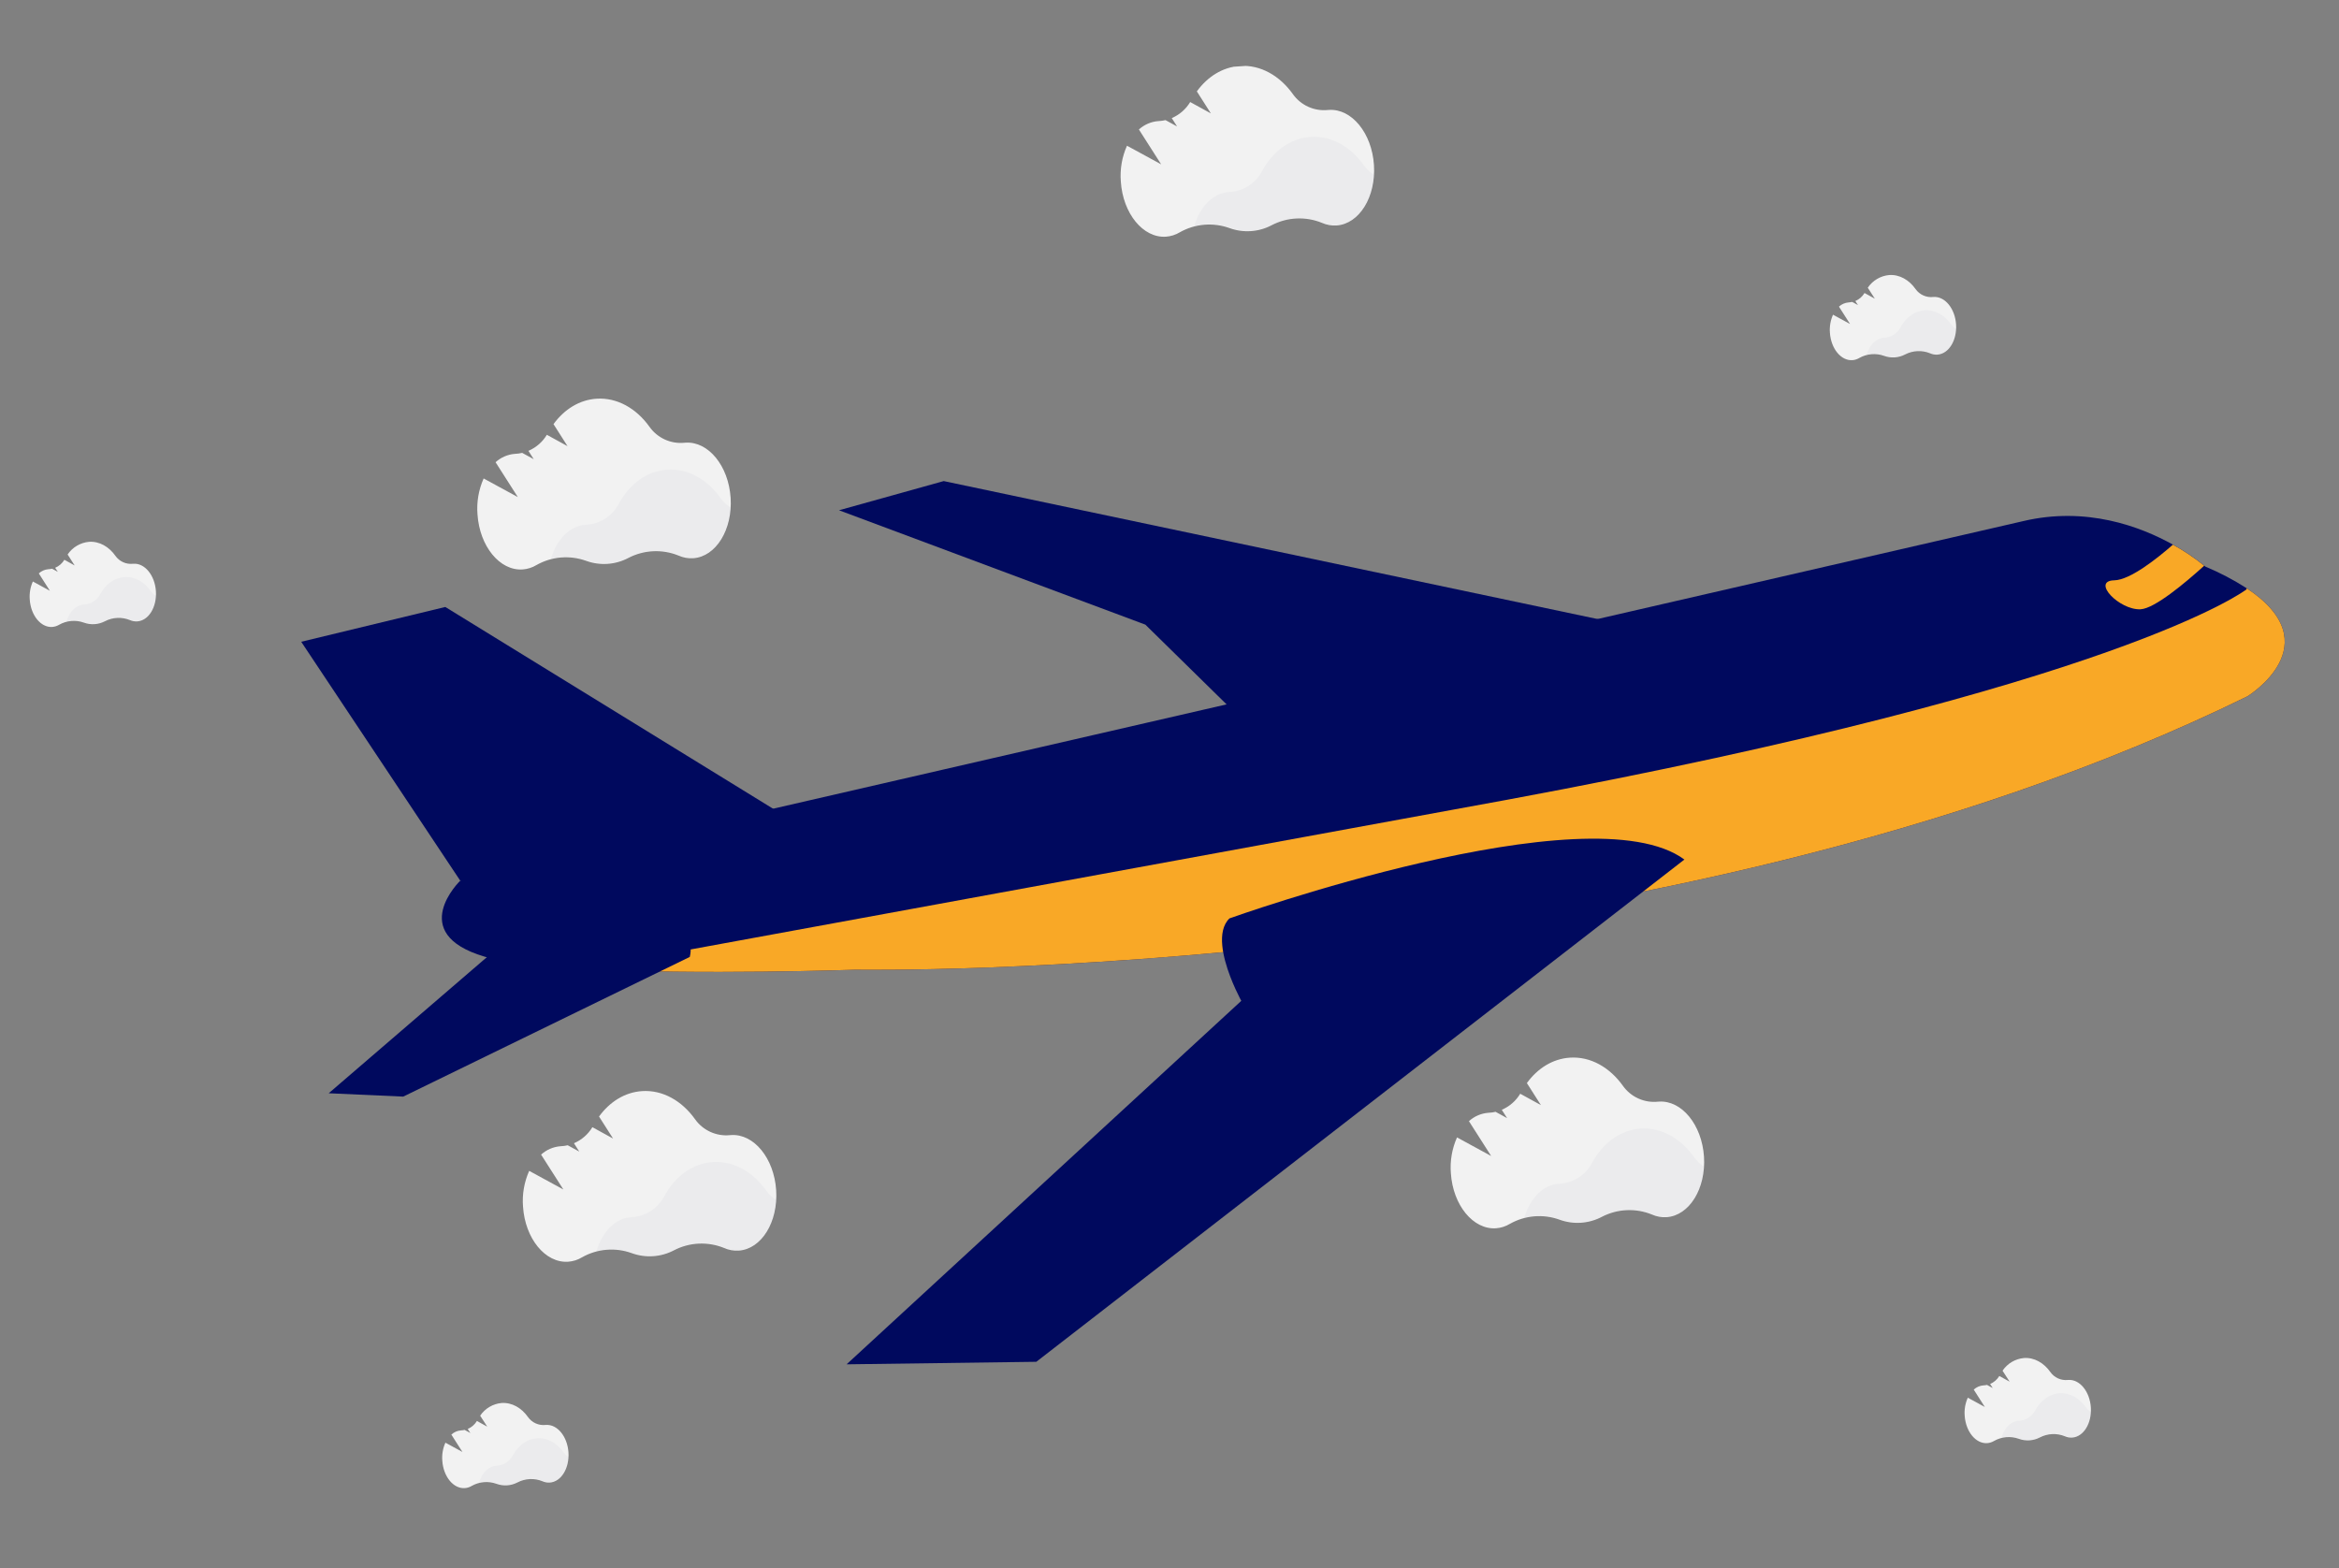 <svg width="613" height="411" viewBox="0 0 613 411" fill="none" xmlns="http://www.w3.org/2000/svg">
<rect x="0" y="0" width="613" height="411" fill="#808080" stroke="none"/>
<g clip-path="url(#clip0_58_594)">
<path d="M126.927 250.705C132.459 252.342 142.053 253.355 153.119 253.95C183.208 255.572 224.201 254.154 224.201 254.154C224.201 254.154 435.651 257.78 588.999 182.496C588.999 182.496 611.134 168.961 588.802 154.171C585.368 151.968 581.747 150.071 577.98 148.504L577.703 148.261C575.137 146.183 572.39 144.339 569.496 142.75C560.983 138.003 546.783 132.647 530.186 136.589L120.622 230.816C120.622 230.816 106.343 244.596 126.927 250.705Z" fill="#00095E"/>
<path d="M207.412 214.913L116.704 159.079L78.943 168.202L120.621 230.816C120.621 230.816 207.13 225.822 207.412 214.913Z" fill="#00095E"/>
<path d="M423.134 163.182L247.326 126.085L219.885 133.735L300.17 163.711L326.333 189.395L423.134 163.182Z" fill="#00095E"/>
<path d="M153.118 253.95C183.207 255.572 224.2 254.154 224.2 254.154C224.2 254.154 435.65 257.78 588.999 182.496C588.999 182.496 611.134 168.961 588.802 154.171L588.75 154.475C588.75 154.475 556.252 179.716 395.016 209.605L153.118 253.95Z" fill="#F9A826"/>
<path d="M180.778 250.798L105.677 287.408L86.147 286.531L130.025 248.773C130.025 248.773 185.077 233.179 180.778 250.798Z" fill="#00095E"/>
<path d="M560.987 159.685C564.673 159.503 572.703 152.769 577.675 148.263C575.109 146.185 572.362 144.34 569.468 142.752C565.452 146.278 558.274 152.028 554.075 152.099C548.017 152.247 555.436 159.95 560.987 159.685Z" fill="#F9A826"/>
<path d="M221.873 357.574L271.594 356.911L404.726 253.741L429.439 234.585L441.442 225.277C416.565 206.91 322.217 240.702 322.217 240.702C320.479 242.378 320.063 245 320.333 247.849C320.845 253.183 323.767 259.292 324.883 261.486C325.152 262.024 325.315 262.308 325.315 262.308L221.873 357.574Z" fill="#00095E"/>
<path d="M381.853 298.102L390.807 302.98L384.976 293.846C386.373 292.571 388.155 291.799 390.04 291.651L390.178 291.642C390.775 291.615 391.368 291.531 391.949 291.392L394.979 293.049L393.586 290.862C395.598 290.003 397.289 288.531 398.417 286.655L403.838 289.633L400.16 283.862C402.96 280.005 406.915 277.495 411.432 277.198C416.844 276.842 421.876 279.745 425.319 284.564C426.341 286.007 427.727 287.155 429.335 287.888C430.944 288.622 432.718 288.916 434.477 288.74L434.765 288.721C440.741 288.328 446.029 294.787 446.579 303.152C447.129 311.518 442.732 318.613 436.756 319.006C435.443 319.089 434.129 318.849 432.929 318.308C430.829 317.454 428.57 317.066 426.306 317.171C424.042 317.275 421.828 317.87 419.816 318.915C418.115 319.812 416.245 320.341 414.327 320.467C412.409 320.594 410.485 320.314 408.682 319.647C406.569 318.891 404.318 318.598 402.083 318.788C399.847 318.978 397.678 319.647 395.723 320.749C394.611 321.427 393.352 321.828 392.052 321.918C386.076 322.311 380.788 315.852 380.238 307.487C379.983 304.273 380.538 301.046 381.853 298.102Z" fill="#F2F2F2"/>
<path opacity="0.03" d="M399.48 319.196C402.563 318.4 405.813 318.538 408.817 319.593C410.619 320.263 412.542 320.543 414.46 320.417C416.378 320.291 418.247 319.761 419.946 318.862C421.957 317.815 424.171 317.218 426.436 317.114C428.7 317.009 430.96 317.398 433.059 318.255C434.262 318.794 435.576 319.033 436.892 318.953C442.199 318.604 446.264 312.958 446.717 305.838C445.604 305.136 444.639 304.224 443.875 303.152C440.433 298.339 435.401 295.436 429.988 295.792C424.576 296.148 420.013 299.615 417.233 304.799C416.405 306.361 415.187 307.681 413.698 308.633C412.209 309.585 410.499 310.135 408.735 310.231L408.596 310.24C404.372 310.506 400.935 314.133 399.48 319.196Z" fill="#00095E"/>
<path d="M138.687 306.869L147.642 311.747L141.811 302.613C143.208 301.338 144.99 300.566 146.874 300.418L147.013 300.409C147.61 300.382 148.203 300.298 148.784 300.159L151.813 301.816L150.42 299.629C152.433 298.77 154.123 297.298 155.252 295.422L160.672 298.4L156.995 292.629C159.795 288.772 163.749 286.262 168.266 285.965C173.678 285.609 178.711 288.512 182.153 293.331C183.175 294.775 184.561 295.922 186.17 296.655C187.778 297.389 189.553 297.683 191.312 297.507L191.599 297.488C197.575 297.095 202.864 303.554 203.414 311.919C203.964 320.285 199.567 327.38 193.591 327.773C192.277 327.856 190.964 327.616 189.764 327.075C187.664 326.221 185.404 325.833 183.14 325.938C180.876 326.042 178.662 326.637 176.65 327.682C174.95 328.579 173.08 329.108 171.161 329.234C169.243 329.361 167.32 329.081 165.516 328.414C163.403 327.658 161.153 327.365 158.917 327.555C156.681 327.745 154.513 328.414 152.558 329.516C151.445 330.194 150.186 330.595 148.887 330.685C142.911 331.078 137.622 324.619 137.072 316.254C136.818 313.04 137.373 309.813 138.687 306.869Z" fill="#F2F2F2"/>
<path opacity="0.03" d="M156.315 327.963C159.397 327.167 162.647 327.305 165.652 328.36C167.454 329.03 169.376 329.31 171.294 329.184C173.212 329.058 175.081 328.528 176.78 327.629C178.791 326.582 181.006 325.985 183.27 325.881C185.534 325.776 187.794 326.165 189.893 327.022C191.096 327.561 192.411 327.8 193.726 327.72C199.033 327.371 203.098 321.725 203.552 314.605C202.439 313.903 201.474 312.991 200.71 311.919C197.268 307.106 192.235 304.203 186.823 304.559C181.411 304.915 176.847 308.382 174.068 313.566C173.237 315.132 172.015 316.456 170.521 317.408C169.026 318.36 167.311 318.909 165.541 319L165.403 319.009C161.207 319.273 157.769 322.9 156.315 327.963Z" fill="#00095E"/>
<path d="M126.754 125.401L135.709 130.28L129.878 121.145C131.275 119.871 133.057 119.099 134.941 118.951L135.08 118.942C135.677 118.914 136.27 118.831 136.851 118.692L139.88 120.349L138.487 118.162C140.5 117.303 142.19 115.831 143.319 113.955L148.739 116.932L145.062 111.162C147.862 107.305 151.816 104.795 156.333 104.498C161.745 104.142 166.778 107.045 170.22 111.864C171.242 113.307 172.628 114.454 174.237 115.188C175.845 115.921 177.62 116.215 179.379 116.04L179.666 116.021C185.642 115.628 190.931 122.087 191.481 130.452C192.031 138.817 187.634 145.913 181.658 146.306C180.344 146.388 179.03 146.149 177.831 145.608C175.731 144.754 173.471 144.366 171.207 144.47C168.943 144.575 166.729 145.17 164.717 146.214C163.019 147.116 161.15 147.65 159.232 147.781C157.314 147.912 155.39 147.637 153.585 146.974C151.472 146.218 149.222 145.925 146.986 146.116C144.75 146.306 142.581 146.974 140.627 148.076C139.514 148.754 138.255 149.155 136.956 149.246C130.98 149.639 125.691 143.18 125.141 134.815C124.881 131.591 125.436 128.354 126.754 125.401Z" fill="#F2F2F2"/>
<path opacity="0.03" d="M144.381 146.496C147.464 145.7 150.714 145.838 153.719 146.893C155.521 147.562 157.443 147.843 159.361 147.717C161.279 147.591 163.148 147.061 164.847 146.161C166.858 145.115 169.073 144.518 171.337 144.413C173.601 144.309 175.861 144.698 177.96 145.555C179.163 146.094 180.478 146.333 181.793 146.253C187.1 145.904 191.165 140.258 191.618 133.138C190.506 132.436 189.541 131.524 188.777 130.452C185.334 125.639 180.302 122.736 174.89 123.092C169.478 123.448 164.914 126.915 162.135 132.099C161.304 133.665 160.082 134.988 158.587 135.941C157.093 136.893 155.378 137.441 153.608 137.532L153.47 137.541C149.273 137.806 145.836 141.433 144.381 146.496Z" fill="#00095E"/>
<path d="M480.395 82.482L484.858 84.917L481.949 80.363C482.644 79.724 483.534 79.337 484.475 79.263L484.541 79.259C484.839 79.242 485.136 79.2 485.427 79.134L486.936 79.957L486.244 78.891C487.248 78.463 488.091 77.729 488.654 76.793L491.356 78.283L489.502 75.41C490.132 74.472 490.965 73.686 491.937 73.111C492.91 72.536 493.998 72.185 495.124 72.084C497.822 71.906 500.332 73.353 502.028 75.758C502.538 76.48 503.231 77.054 504.036 77.42C504.84 77.786 505.728 77.931 506.607 77.841L506.75 77.832C509.73 77.636 512.369 80.863 512.643 85.034C512.917 89.206 510.724 92.745 507.744 92.941C507.089 92.982 506.433 92.863 505.834 92.594C504.786 92.167 503.659 91.972 502.529 92.024C501.399 92.077 500.294 92.374 499.291 92.897C498.446 93.341 497.517 93.603 496.565 93.665C495.613 93.728 494.658 93.59 493.762 93.26C492.708 92.883 491.585 92.737 490.47 92.832C489.354 92.927 488.272 93.262 487.297 93.813C486.742 94.148 486.116 94.348 485.47 94.394C482.49 94.591 479.852 91.369 479.578 87.197C479.45 85.582 479.731 83.96 480.395 82.482Z" fill="#F2F2F2"/>
<path opacity="0.03" d="M489.187 93.005C490.726 92.604 492.349 92.674 493.848 93.205C494.744 93.532 495.698 93.67 496.65 93.609C497.613 93.546 498.551 93.278 499.402 92.823C500.407 92.302 501.512 92.006 502.641 91.955C503.771 91.903 504.899 92.098 505.946 92.526C506.543 92.794 507.197 92.914 507.851 92.873C510.499 92.699 512.529 89.881 512.756 86.332C512.203 85.979 511.721 85.525 511.336 84.992C509.623 82.588 507.113 81.142 504.431 81.318C501.75 81.494 499.461 83.24 498.064 85.815C497.649 86.598 497.038 87.259 496.291 87.734C495.543 88.208 494.685 88.481 493.801 88.524L493.729 88.528C491.645 88.665 489.915 90.479 489.187 93.005Z" fill="#00095E"/>
<path d="M116.732 378.107L121.196 380.542L118.287 375.988C118.982 375.349 119.871 374.962 120.813 374.888L120.879 374.884C121.177 374.868 121.474 374.826 121.765 374.759L123.274 375.582L122.582 374.517C123.586 374.089 124.429 373.355 124.992 372.419L127.694 373.908L125.839 371.035C126.47 370.097 127.302 369.312 128.275 368.737C129.248 368.161 130.336 367.81 131.462 367.709C134.159 367.532 136.67 368.978 138.366 371.384C138.876 372.106 139.569 372.679 140.374 373.045C141.178 373.411 142.066 373.556 142.945 373.466L143.088 373.457C146.068 373.261 148.707 376.488 148.981 380.66C149.255 384.831 147.062 388.37 144.082 388.566C143.426 388.607 142.771 388.488 142.171 388.22C141.124 387.792 139.996 387.598 138.867 387.65C137.737 387.702 136.632 388 135.629 388.522C134.784 388.966 133.855 389.228 132.903 389.291C131.951 389.354 130.996 389.216 130.1 388.886C129.046 388.508 127.923 388.362 126.807 388.457C125.692 388.553 124.61 388.888 123.635 389.439C123.08 389.774 122.454 389.973 121.808 390.02C118.828 390.216 116.19 386.994 115.915 382.823C115.788 381.207 116.069 379.586 116.732 378.107Z" fill="#F2F2F2"/>
<path opacity="0.03" d="M125.525 388.631C127.064 388.23 128.687 388.299 130.186 388.83C131.082 389.158 132.036 389.295 132.988 389.235C133.951 389.171 134.889 388.903 135.74 388.448C136.744 387.928 137.85 387.631 138.979 387.58C140.109 387.529 141.236 387.724 142.284 388.151C142.881 388.42 143.535 388.539 144.189 388.498C146.837 388.324 148.867 385.507 149.094 381.958C148.54 381.605 148.058 381.15 147.674 380.618C145.961 378.213 143.45 376.767 140.769 376.943C138.088 377.12 135.799 378.865 134.402 381.44C133.987 382.223 133.376 382.884 132.628 383.359C131.881 383.834 131.023 384.106 130.139 384.149L130.067 384.154C127.983 384.291 126.253 386.105 125.525 388.631Z" fill="#00095E"/>
<path d="M515.716 366.317L520.179 368.752L517.27 364.198C517.966 363.559 518.855 363.172 519.797 363.098L519.863 363.094C520.161 363.077 520.457 363.036 520.749 362.969L522.257 363.792L521.565 362.726C522.57 362.298 523.413 361.564 523.976 360.629L526.678 362.118L524.823 359.245C525.454 358.307 526.286 357.522 527.259 356.946C528.232 356.371 529.32 356.02 530.446 355.919C533.143 355.742 535.654 357.188 537.35 359.594C537.86 360.316 538.553 360.889 539.358 361.255C540.162 361.621 541.049 361.766 541.929 361.676L542.072 361.667C545.052 361.471 547.691 364.698 547.965 368.869C548.239 373.041 546.046 376.58 543.066 376.776C542.41 376.817 541.755 376.698 541.155 376.429C540.108 376.002 538.98 375.807 537.851 375.86C536.721 375.912 535.616 376.209 534.612 376.732C533.768 377.176 532.839 377.438 531.887 377.501C530.935 377.563 529.98 377.425 529.084 377.095C528.03 376.718 526.907 376.572 525.791 376.667C524.676 376.763 523.594 377.097 522.619 377.648C522.064 377.984 521.438 378.183 520.792 378.23C517.812 378.426 515.174 375.204 514.899 371.033C514.772 369.417 515.053 367.795 515.716 366.317Z" fill="#F2F2F2"/>
<path opacity="0.03" d="M524.509 376.841C526.047 376.44 527.67 376.509 529.169 377.04C530.065 377.367 531.019 377.505 531.972 377.445C532.934 377.381 533.873 377.113 534.724 376.658C535.728 376.137 536.833 375.841 537.963 375.79C539.092 375.739 540.22 375.933 541.267 376.361C541.864 376.63 542.518 376.749 543.172 376.708C545.82 376.534 547.85 373.717 548.078 370.168C547.524 369.815 547.042 369.36 546.657 368.828C544.944 366.423 542.434 364.977 539.753 365.153C537.071 365.329 534.782 367.075 533.386 369.65C532.971 370.433 532.359 371.094 531.612 371.569C530.864 372.044 530.006 372.316 529.122 372.359L529.05 372.364C526.966 372.501 525.236 374.315 524.509 376.841Z" fill="#00095E"/>
<path d="M295.358 38.191L304.313 43.069L298.482 33.934C299.879 32.66 301.661 31.888 303.546 31.74L303.684 31.731C304.281 31.703 304.874 31.62 305.455 31.481L308.485 33.138L307.092 30.951C309.104 30.092 310.795 28.62 311.923 26.744L317.343 29.721L313.666 23.951C316.466 20.094 320.421 17.584 324.937 17.287C330.35 16.931 335.382 19.834 338.825 24.653C339.847 26.096 341.233 27.243 342.841 27.977C344.45 28.71 346.224 29.005 347.983 28.829L348.27 28.81C354.247 28.417 359.535 34.876 360.085 43.241C360.635 51.606 356.238 58.702 350.262 59.095C348.949 59.177 347.635 58.938 346.435 58.397C344.335 57.543 342.076 57.155 339.812 57.259C337.548 57.364 335.333 57.959 333.322 59.003C331.624 59.905 329.755 60.439 327.837 60.57C325.919 60.701 323.994 60.426 322.19 59.763C320.077 59.007 317.826 58.715 315.59 58.905C313.355 59.095 311.186 59.764 309.231 60.865C308.118 61.543 306.86 61.944 305.56 62.035C299.584 62.428 294.296 55.969 293.745 47.604C293.486 44.38 294.04 41.143 295.358 38.191Z" fill="#F2F2F2"/>
<path opacity="0.03" d="M312.986 59.285C316.069 58.489 319.319 58.627 322.323 59.682C324.125 60.351 326.048 60.632 327.966 60.506C329.883 60.38 331.753 59.85 333.452 58.95C335.463 57.904 337.677 57.307 339.941 57.203C342.206 57.098 344.466 57.487 346.565 58.344C347.767 58.883 349.082 59.122 350.397 59.042C355.705 58.693 359.77 53.047 360.223 45.927C359.11 45.225 358.145 44.313 357.381 43.241C353.939 38.428 348.906 35.525 343.494 35.881C338.082 36.237 333.519 39.704 330.739 44.888C329.908 46.454 328.686 47.777 327.192 48.73C325.698 49.682 323.982 50.23 322.213 50.321L322.075 50.33C317.878 50.595 314.441 54.222 312.986 59.285Z" fill="#00095E"/>
<path d="M8.613 152.401L13.076 154.836L10.167 150.282C10.862 149.643 11.752 149.256 12.693 149.182L12.759 149.178C13.057 149.162 13.354 149.12 13.645 149.053L15.154 149.876L14.462 148.811C15.466 148.383 16.31 147.649 16.872 146.713L19.574 148.202L17.72 145.329C18.351 144.391 19.183 143.606 20.155 143.031C21.128 142.455 22.217 142.104 23.342 142.003C26.04 141.826 28.55 143.272 30.246 145.678C30.757 146.4 31.45 146.973 32.254 147.339C33.059 147.705 33.946 147.85 34.825 147.76L34.969 147.751C37.949 147.555 40.587 150.782 40.861 154.954C41.136 159.125 38.942 162.664 35.962 162.86C35.307 162.901 34.651 162.782 34.052 162.514C33.005 162.086 31.877 161.892 30.747 161.944C29.617 161.996 28.512 162.294 27.509 162.816C26.664 163.26 25.736 163.522 24.783 163.585C23.831 163.648 22.876 163.51 21.981 163.18C20.926 162.802 19.803 162.656 18.688 162.751C17.572 162.847 16.49 163.182 15.515 163.733C14.961 164.068 14.334 164.267 13.688 164.314C10.708 164.51 8.07 161.288 7.796 157.117C7.668 155.501 7.949 153.88 8.613 152.401Z" fill="#F2F2F2"/>
<path opacity="0.03" d="M17.405 162.925C18.944 162.524 20.567 162.593 22.066 163.124C22.962 163.452 23.916 163.589 24.869 163.529C25.822 163.462 26.75 163.194 27.593 162.744C28.597 162.223 29.702 161.927 30.832 161.876C31.962 161.825 33.089 162.02 34.136 162.447C34.734 162.716 35.387 162.835 36.041 162.794C38.689 162.62 40.719 159.803 40.947 156.254C40.393 155.901 39.911 155.446 39.526 154.914C37.813 152.509 35.303 151.063 32.622 151.239C29.941 151.415 27.651 153.161 26.255 155.736C25.842 156.515 25.235 157.173 24.493 157.647C23.75 158.121 22.898 158.396 22.019 158.443L21.947 158.448C19.863 158.585 18.133 160.399 17.405 162.925Z" fill="#00095E"/>
</g>
<defs>
<clipPath id="clip0_58_594">
<rect width="589" height="373" fill="white" transform="matrix(-0.998 0.066 0.066 0.998 587.73 0)"/>
</clipPath>
</defs>
</svg>
